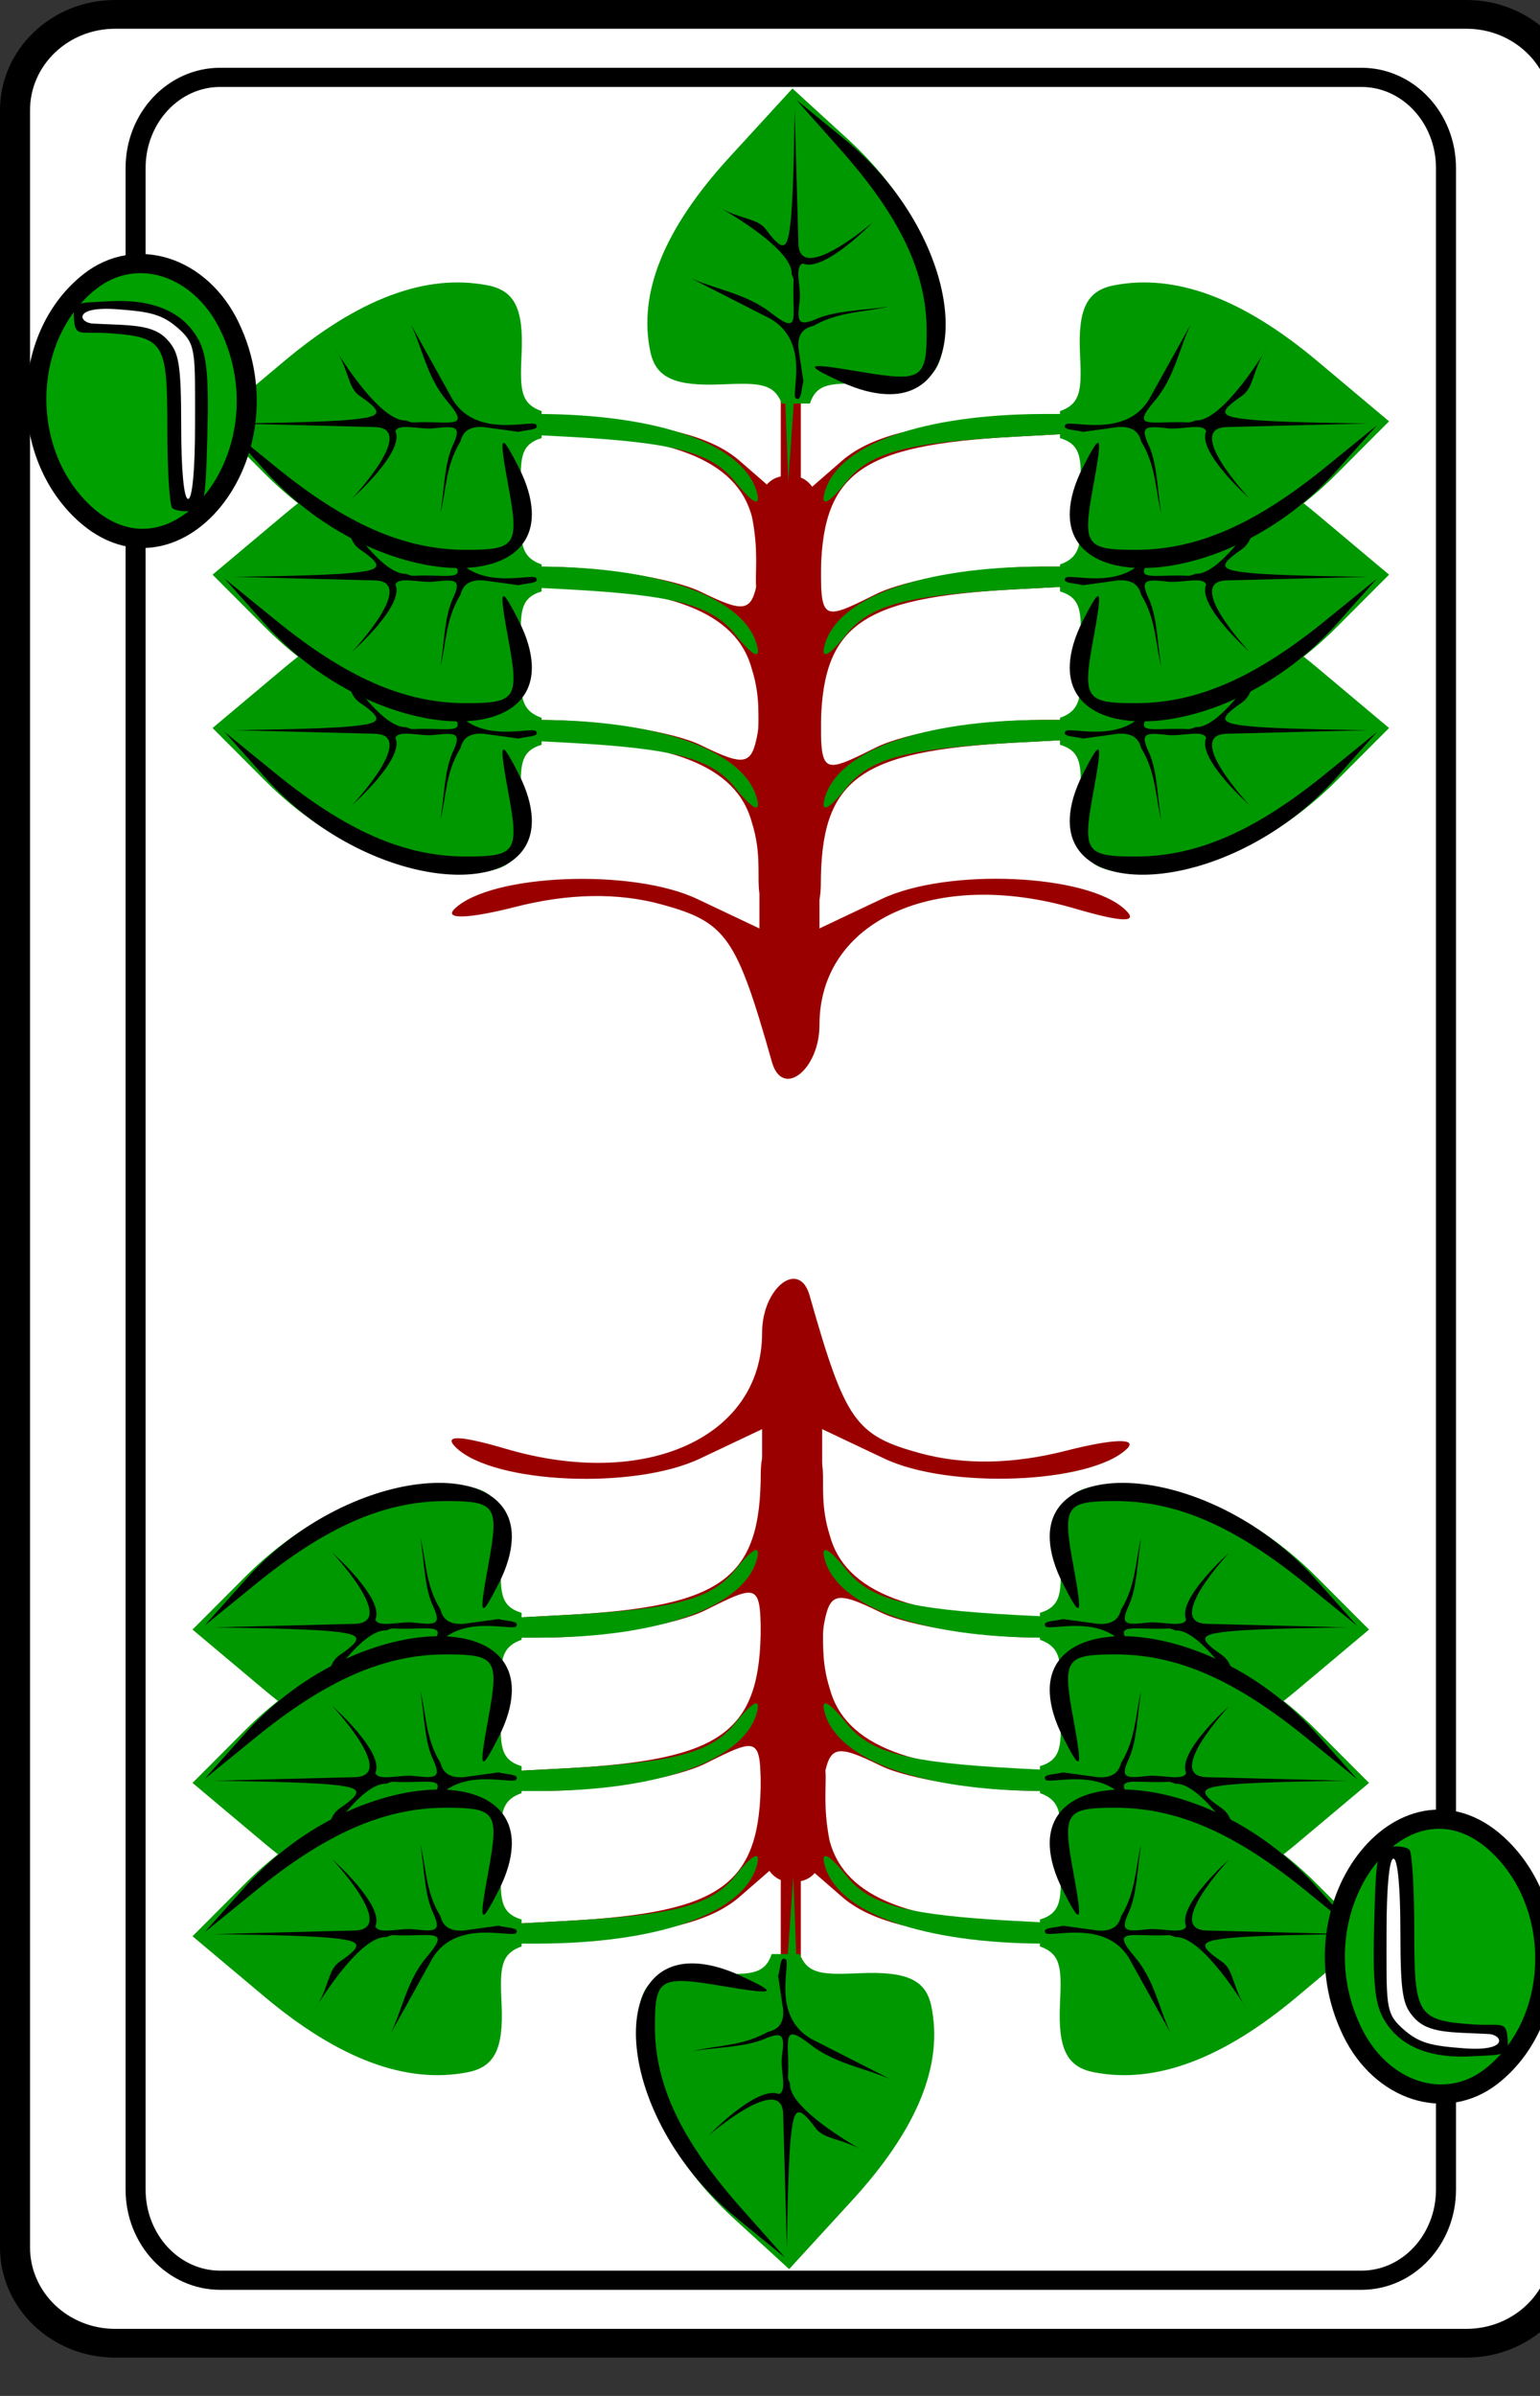 <?xml version="1.0" encoding="UTF-8" standalone="no"?>
<!-- Created with Inkscape (http://www.inkscape.org/) -->
<svg xmlns:dc="http://purl.org/dc/elements/1.1/" xmlns:cc="http://creativecommons.org/ns#" xmlns:rdf="http://www.w3.org/1999/02/22-rdf-syntax-ns#" xmlns:svg="http://www.w3.org/2000/svg" xmlns="http://www.w3.org/2000/svg" xmlns:xlink="http://www.w3.org/1999/xlink" version="1.1" width="180" height="280" viewBox="0 0 180 280" id="svg10047">
  <rect x="0" y="0" width="180" height="280" fill="#333333" stroke="none"/>
  <defs id="defs3059">

    <g transform="translate(94,-27.402)" id="odd-top-support">
      <path d="m -95,20.625 0,5.125 0,5.562 -2.062,-1.875 c -1.479,-1.338 -4.047,-1.975 -8.906,-2.25 l -6.469,-0.375 0,1.188 5.094,0 c 6.773,0 10.149,1.359 10.906,4.375 0.668,3.512 -0.728,4.532 1.812,4.688 1.97,0.12 1.612,-0.137 1.625,-1.438 0,-5.547 1.884,-6.998 9.656,-7.438 l 6.656,-0.375 0,-1 -6.344,0.375 c -4.859,0.275 -7.427,0.912 -8.906,2.25 l -2.062,1.875 0,-5.562 0,-5.125 z" id="path17556-1-2" style="fill:#9b0000"/>
      <path d="m -95,20.625 0,1.781 c 0.082,0.722 0.141,1.638 0.188,2.938 L -94.625,30.5 -94.281,25.344 C -94.193,24.092 -94.107,23.211 -94,22.5 l 0,-1.875 -1,0 z m -17.438,6.375 0,0.812 6.781,0.375 c 5.36,0.303 7.202,0.816 8.375,2.344 0.906,1.181 1.33,1.372 1.062,0.469 -0.723,-2.444 -4.912,-3.984 -10.938,-4 l -5.281,0 z m 30.594,0 c -6.025,0.016 -10.214,1.556 -10.938,4 -0.267,0.903 0.156,0.712 1.062,-0.469 1.173,-1.528 3.015,-2.041 8.375,-2.344 l 6.656,-0.375 0,-0.812 -5.156,0 z" id="path17554-7-8" style="fill:#009800"/>
    </g>
    <g id="odd-top-spade">
      <use id="odd-top-spade-support" x="0" y="0" width="1027" height="615" xlink:href="#odd-top-support"/>
      <use transform="matrix(0,-1,-1,0,20,0)" id="odd-top-spade-right" x="0" y="0" width="1027" height="615" xlink:href="#sl"/>
      <use transform="matrix(0,-1,1,0,-20,0)" id="odd-top-spade-left" x="0" y="0" width="1027" height="615" xlink:href="#sl"/>
      <use transform="matrix(-1,0,0,1,-0.4,-8)" id="odd-top-spade-top" x="0" y="0" width="1027" height="615" xlink:href="#sl"/>
    </g>
    <g id="cf">
      <path d="m 78.25,117.25 c 0,2.762 -2.238,5 -5,5 H 5.75 c -2.761,0 -5,-2.238 -5,-5 V 5.75 c 0,-2.762 2.239,-5 5,-5 h 67.5 c 2.762,0 5,2.238 5,5 v 111.5 z" id="path8383" style="fill:#ffffff;stroke:#000000;stroke-width:1.5"/>
      <path d="m 72.227,114.234 c 0,2.613 -1.89,4.73 -4.223,4.73 H 10.996 c -2.332,0 -4.223,-2.117 -4.223,-4.73 V 8.766 c 0,-2.613 1.891,-4.73 4.223,-4.73 h 57.008 c 2.333,0 4.223,2.117 4.223,4.73 V 114.234 z" id="path10068" style="fill:#ffffff;stroke:#000000;stroke-width:1"/>
    </g>
    <g transform="matrix(-1,0,0,-1,-54.7,125.71)" id="sl">
      <path d="m -55.25,118.656 c -0.396,1.068 -1.149,1.083 -3,1 -2.333,-0.105 -3.286,0.34 -3.562,1.688 -0.631,3.081 0.69,6.454 3.969,10.188 l 3.125,3.562 2.781,-2.656 c 3.332,-3.192 5.235,-7.386 4.781,-10.594 -0.276,-1.949 -0.893,-2.31 -3.594,-2.188 -1.956,0.089 -2.743,0.116 -3.094,-1 l -1.406,0 z" id="path5833" style="fill:#009800"/>
      <path d="m 1.812,-6.781 -2.344,2 C -6.56,0.32 -7.223,8.79 -2.656,8.562 -2.004,8.53 -1.24,8.329 -0.375,7.906 c 1.907,-0.932 1.761,-0.995 -1.062,-0.5 -3.002,0.526 -3.25,0.361 -3.25,-2.125 0,-3.079 1.327,-5.987 4.375,-9.562 l 2.125,-2.5 z M 1.906,-6.312 1.719,0.719 C 1.661,2.892 -2,-0.406 -2,-0.406 -2,-0.406 0.421,2.22 1.5,1.75 1.944,1.895 1.571,2.999 1.656,3.688 1.792,4.788 1.751,5.056 0.781,4.625 -0.188,4.194 -1.585,4.189 -2.781,4 c 1.251,0.295 2.499,0.259 3.75,1 0.436,0.102 0.805,0.367 0.75,1.156 l -0.25,1.75 c 0.118,0.398 0.089,1.065 0.375,0.875 C 2.13,8.591 1.093,5.848 3.125,4.625 L 7.062,2.531 c -1.326,0.6 -2.761,0.8 -4,1.812 C 1.824,5.357 1.941,4.779 1.969,3.562 1.996,2.346 1.886,2.759 2.062,2.281 1.997,0.901 5.836,-1.283 5.844,-1.281 c -1.151,0.738 -2.06,0.629 -2.5,1.25 -0.939,1.324 -1.1,1.007 -1.25,-0.562 C 1.944,-2.163 1.906,-6.312 1.906,-6.312 z" transform="matrix(-1,0,0,-1,-52.7,127.71)" id="path17552-0" style="fill:#000000"/>
    </g>
    <g transform="translate(54,-36.439)" id="green-middle">
      <path d="M -56.156,36.688 C -56.452,38.37 -56.78,38.448 -59,37.312 -60.375,36.609 -63.994,36.008 -67.031,36 l -5.5,0 0,1 5.188,0 c 6.773,0 10.149,1.359 10.906,4.375 0.868,2.869 -0.574,4.555 1.828,4.562 1.406,0 1.578,-0.101 1.609,-1.312 0,-5.547 1.884,-6.998 9.656,-7.438 l 6.875,-0.375 0,-0.812 -5.5,0 c -3.038,0.003 -6.769,0.649 -8.281,1.438 -2.73,1.424 -2.75,1.414 -2.75,-1.812 0.102,-2.083 0.143,-4.376 -1.568,-4.376 -2.396,0 -1.289,3.593 -1.589,5.439 z" id="rect6106-4" style="color:#000000;fill:#9b0000;fill-opacity:1;fill-rule:nonzero;stroke:#000000;stroke-width:0;stroke-linecap:butt;stroke-linejoin:miter;stroke-miterlimit:4;stroke-opacity:1;stroke-dasharray:none;stroke-dashoffset:0;marker:none;visibility:visible;display:inline;overflow:visible;enable-background:accumulate"/>
      <path d="m -72.531,36 0,0.812 6.875,0.375 c 5.36,0.303 7.202,0.816 8.375,2.344 0.906,1.181 1.33,1.372 1.062,0.469 -0.719,-2.429 -4.9,-3.984 -10.812,-4 z m 30.562,0 c -5.913,0.016 -10.094,1.571 -10.812,4 -0.267,0.903 0.156,0.712 1.062,-0.469 1.173,-1.528 3.015,-2.041 8.375,-2.344 l 6.875,-0.375 0,-0.812 z" id="rect6106" style="color:#000000;fill:#009800;fill-opacity:1;fill-rule:nonzero;stroke:#000000;stroke-width:0;stroke-linecap:butt;stroke-linejoin:miter;stroke-miterlimit:4;stroke-opacity:1;stroke-dasharray:none;stroke-dashoffset:0;marker:none;visibility:visible;display:inline;overflow:visible;enable-background:accumulate"/>
    </g>
    <g id="green-middle-spade">
      <use id="green-middle-spade-support" x="0" y="0" width="1027" height="615" xlink:href="#green-middle"/>
      <use transform="matrix(0,-1,-1,0,20,0)" id="green-middle-spade-right" x="0" y="0" width="1027" height="615" xlink:href="#sl"/>
      <use transform="matrix(0,-1,1,0,-20,0)" id="green-middle-spade-left" x="0" y="0" width="1027" height="615" xlink:href="#sl"/>
    </g>
    <path d="m -1.067,-0.78 0,3.219 -3.094,-1.531 c -3.234,-1.614 -10.303,-1.322 -12.125,0.5 -0.571,0.571 0.672,0.536 3.031,-0.094 2.628,-0.701 5.096,-0.761 7.313,-0.125 3.227,0.925 3.728,1.691 5.5,8.219 0.521,1.921 2.375,0.41 2.375,-1.938 0,-5.452 5.802,-8.205 12.781,-6.062 2.333,0.716 3.181,0.743 2.5,0.062 C 15.331,-0.413 8.316,-0.734 5.027,0.907 l -3.094,1.531 0,-3.219 c 0.008,-3.059 0.357,-4.311 -1.5,-4.311 -1.857,0 -1.51,2.218 -1.5,4.311 z" transform="translate(-1,0)" id="brown-bottom" style="color:#000000;fill:#9b0000;fill-opacity:1;fill-rule:nonzero;stroke:#000000;stroke-width:0;stroke-linecap:butt;stroke-linejoin:miter;stroke-miterlimit:4;stroke-opacity:1;stroke-dasharray:none;stroke-dashoffset:0;marker:none;visibility:visible;display:inline;overflow:visible;enable-background:accumulate"/>
    <g id="indicator-background">
      <path d="M 4.984,32.578 C 1.871,29.325 2.109,23.445 5.466,20.686 c 2.299,-1.889 5.511,-0.817 6.967,2.325 3.119,6.731 -2.839,14.384 -7.448,9.568 z" id="path6341-2" style="stroke:#000000"/>
    </g>
    <g transform="matrix(0.346,0,0,0.346,-163.185,-84.571)" id="letter-7">
      <path d="m 499.317,338.371 c -0.39,-0.39 -0.709,-5.754 -0.709,-11.92 0,-13.001 -0.349,-13.838 -8.386,-14.441 -4.296,-0.322 -4.954,0.769 -5.114,-2.515 -0.112,-2.291 0.767,-2.044 5.202,-2.301 6.284,-0.363 10.635,1.617 12.814,5.831 1.189,2.299 1.484,5.61 1.267,14.233 -0.263,10.441 -0.427,11.257 -2.324,11.529 -1.123,0.161 -2.36,-0.027 -2.75,-0.417 z" id="path6146" style="fill:#000000"/>
      <path d="m 502.608,325.919 c 0,-10.91 0.205,-12.155 -2.249,-14.477 -2.454,-2.322 -4.231,-2.662 -8.875,-3.036 -6.609,-0.533 -5.655,2.042 -3.61,2.153 5.373,0.292 8.675,0.038 10.759,2.463 1.591,1.852 1.975,3.355 1.975,12.975 0,6.667 0.394,11 1,11 0.606,0 1,-4.359 1,-11.077 z" id="path6148" style="fill:#ffffff"/>
    </g>
    <g transform="translate(-0.975,-6)" id="it7">
      <use id="use8664" x="0" y="0" width="1027" height="615" xlink:href="#indicator-background"/>
      <use id="use8666" x="0" y="0" width="1027" height="615" xlink:href="#letter-7"/>
    </g>
    <g id="ib7">
      <use transform="matrix(-1,0,0,-1,79,123)" id="use8717" x="0" y="0" width="1027" height="615" xlink:href="#it7"/>
    </g>
  <g id="7_spade">
    <use id="use10938" x="474" y="369" width="1027" height="615" xlink:href="#cf"/>
    <use transform="translate(514,415)" id="use9537" x="0" y="0" width="1027" height="615" xlink:href="#brown-bottom"/>
    <use transform="translate(514,407)" id="use9539" x="0" y="0" width="1027" height="615" xlink:href="#green-middle-spade"/>
    <use transform="translate(514,399)" id="use9541" x="0" y="0" width="1027" height="615" xlink:href="#green-middle-spade"/>
    <use transform="translate(514,391)" id="use9543" x="0" y="0" width="1027" height="615" xlink:href="#odd-top-spade"/>
    <use transform="matrix(-1,0,0,-1,513,446)" id="use9545" x="0" y="0" width="1027" height="615" xlink:href="#brown-bottom"/>
    <use transform="matrix(-1,0,0,-1,513,454)" id="use9547" x="0" y="0" width="1027" height="615" xlink:href="#green-middle-spade"/>
    <use transform="matrix(-1,0,0,-1,513,462)" id="use9549" x="0" y="0" width="1027" height="615" xlink:href="#green-middle-spade"/>
    <use transform="matrix(-1,0,0,-1,513,470)" id="use9551" x="0" y="0" width="1027" height="615" xlink:href="#odd-top-spade"/>
    <use id="use10940" style="fill:#00a000" x="474" y="369" width="1027" height="615" xlink:href="#it7"/>
    <use id="use10942" style="fill:#00a000" x="474" y="369" width="1027" height="615" xlink:href="#ib7"/>
  </g>
  </defs>
  <use xlink:href="#7_spade" transform="scale(180,280)scale(0.013, 0.008)translate(-474,-369)"/>
</svg>